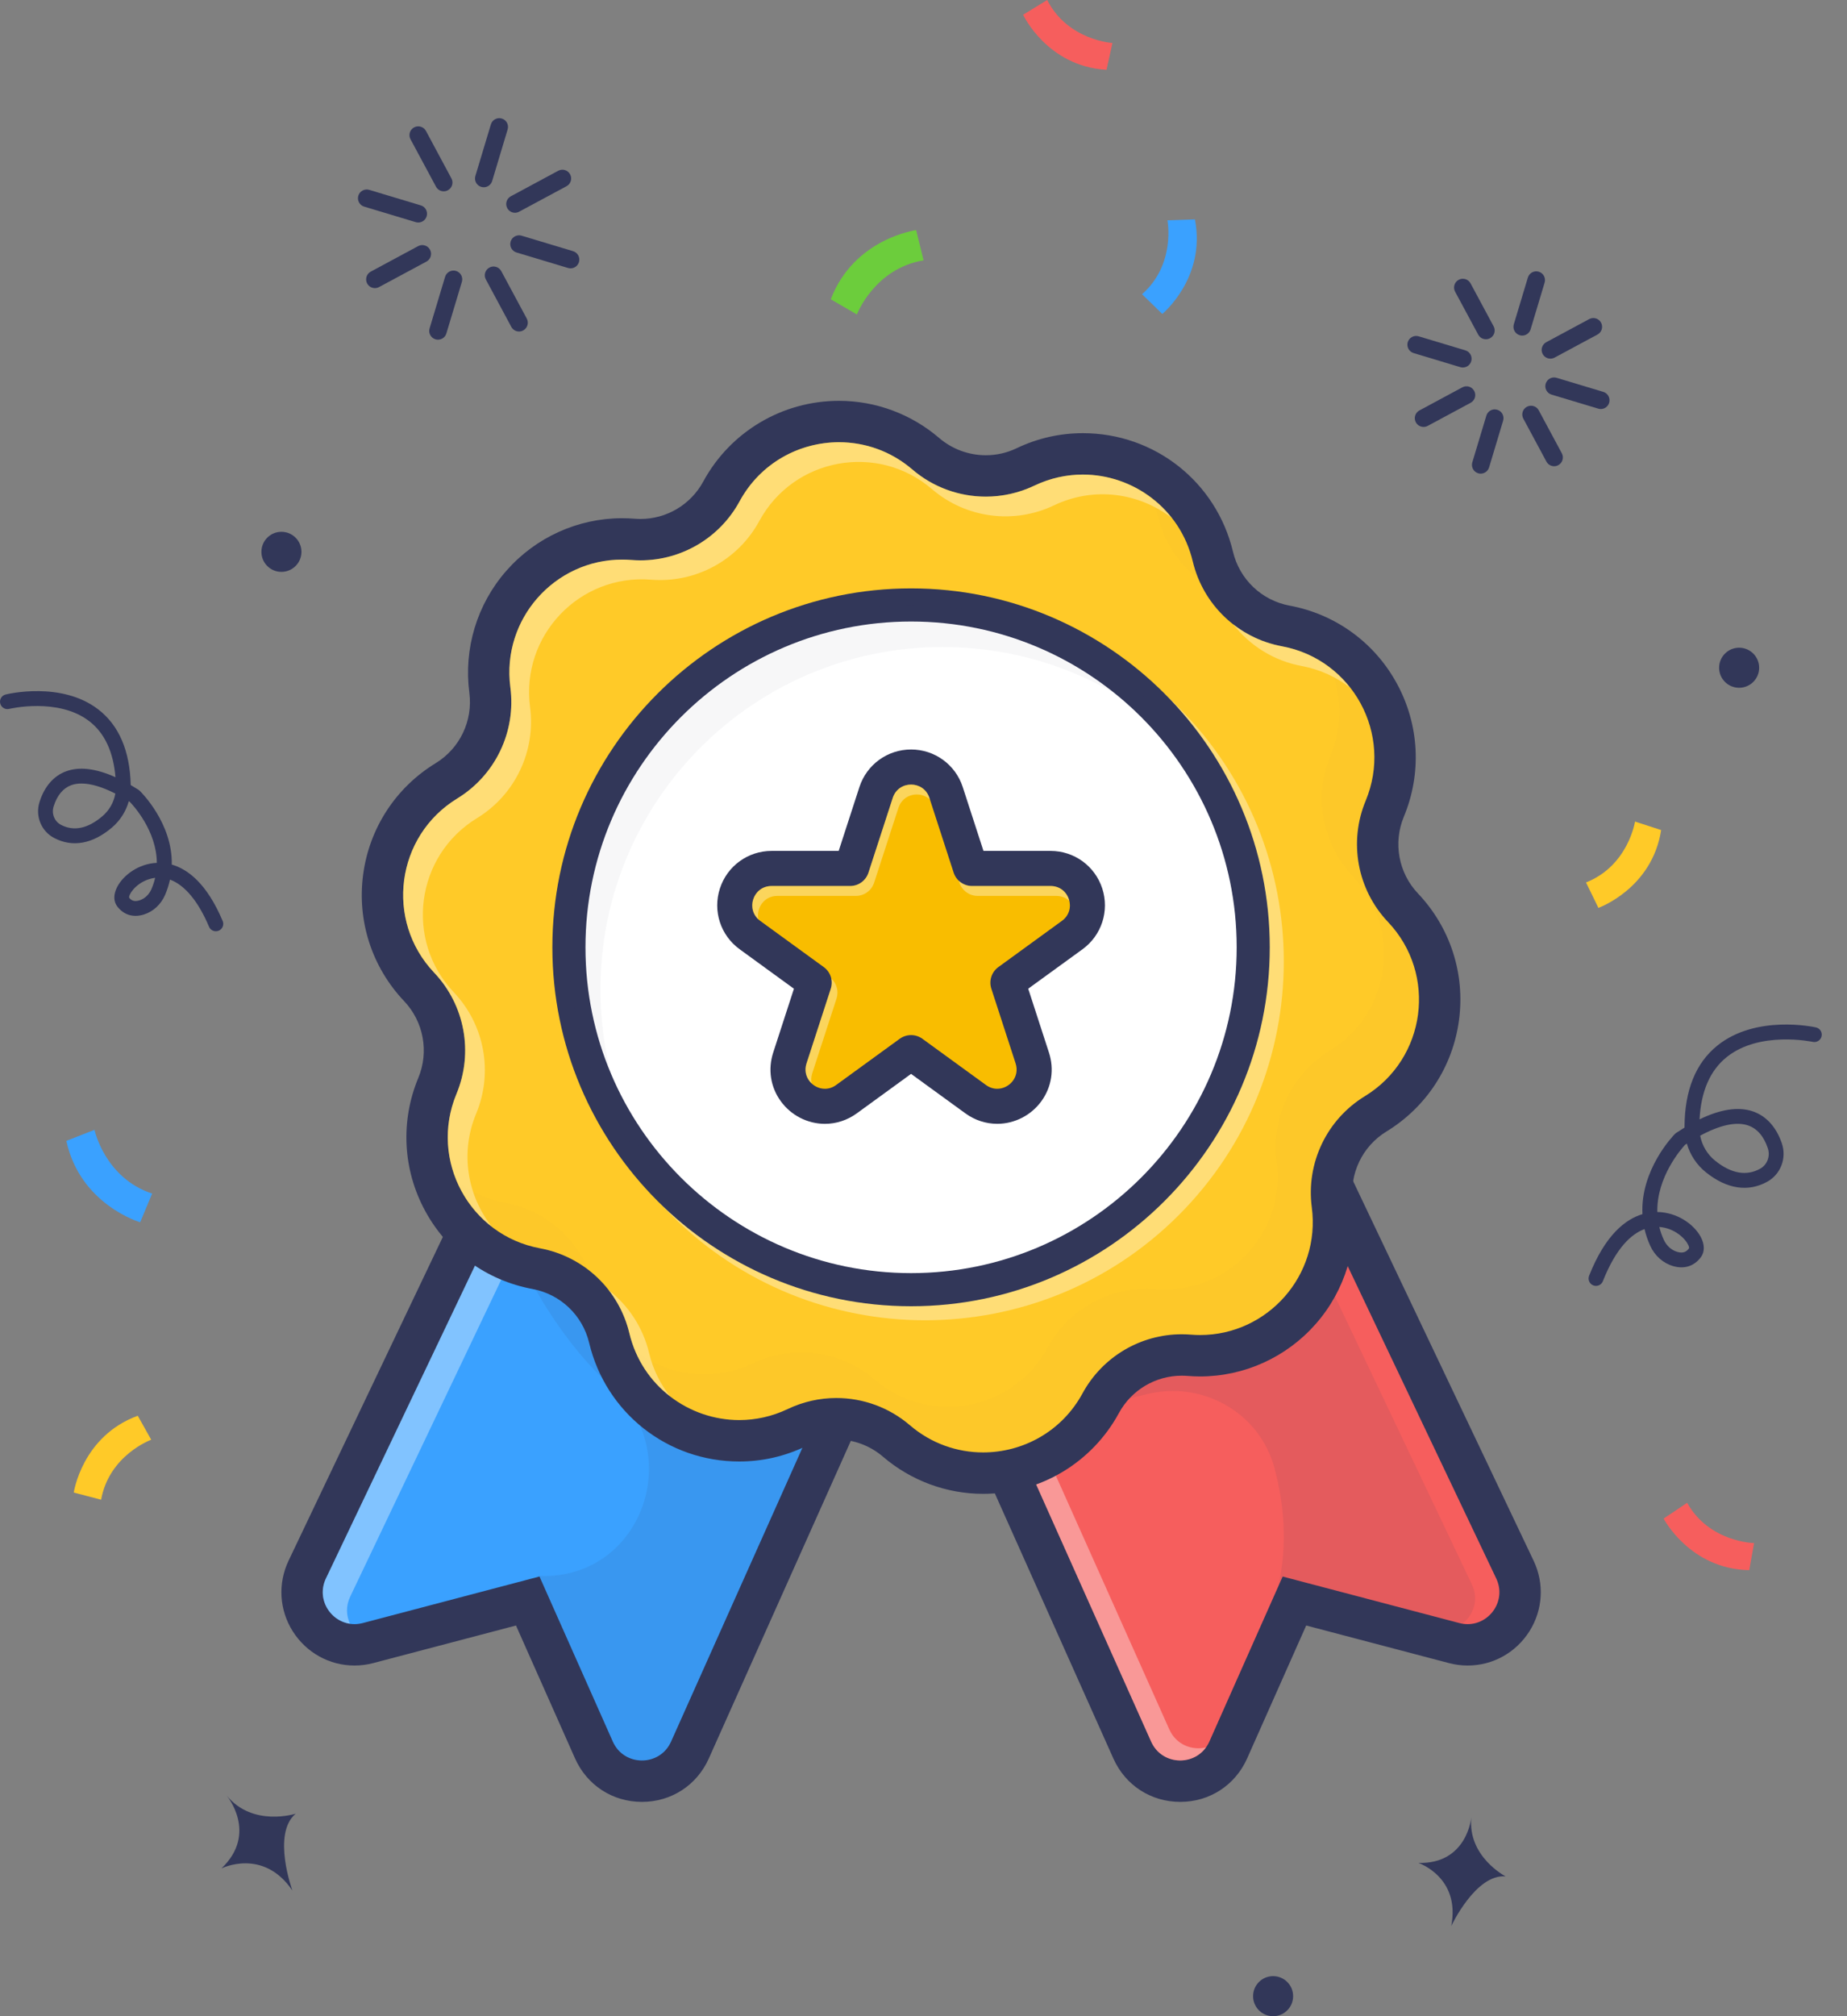 <svg width="66" height="72" viewBox="0 0 66 72" fill="none" xmlns="http://www.w3.org/2000/svg">
<rect x="0" y="0" width="66" height="72" fill="#808080" stroke="none"/>
<g clip-path="url(#clip0_5417_3392)">
<path d="M22.939 63.608C22.186 63.608 21.528 63.18 21.223 62.492L18.859 57.173L13.154 58.675C12.994 58.717 12.83 58.738 12.668 58.738C12.025 58.738 11.434 58.409 11.086 57.858C10.741 57.312 10.701 56.637 10.98 56.051L17.591 42.186C17.717 41.922 17.981 41.765 18.259 41.765C18.345 41.765 18.432 41.78 18.517 41.812L30.966 46.464C31.157 46.535 31.31 46.682 31.389 46.871C31.468 47.059 31.465 47.271 31.382 47.458L24.654 62.496C24.347 63.182 23.69 63.608 22.939 63.608Z" fill="#3AA1FF"/>
<path d="M18.258 42.504L30.706 47.156L23.979 62.194C23.778 62.644 23.358 62.868 22.939 62.868C22.518 62.868 22.098 62.643 21.898 62.192L19.278 56.298L12.966 57.96C12.864 57.986 12.764 57.999 12.667 57.999C11.869 57.999 11.275 57.149 11.647 56.368L18.258 42.504ZM18.258 41.025C17.703 41.025 17.175 41.34 16.923 41.868L10.312 55.732C9.924 56.549 9.979 57.491 10.46 58.253C10.945 59.019 11.77 59.477 12.667 59.477C12.893 59.477 13.12 59.448 13.342 59.389L18.438 58.048L20.547 62.792C20.973 63.751 21.889 64.347 22.939 64.347C23.985 64.347 24.901 63.754 25.328 62.798L32.056 47.76C32.223 47.387 32.228 46.962 32.07 46.586C31.913 46.209 31.606 45.914 31.224 45.772L18.775 41.12C18.605 41.056 18.43 41.025 18.258 41.025Z" fill="#323759"/>
<g opacity="0.6">
<path opacity="0.6" d="M12.513 57.019L19.124 43.155L30.58 47.436L30.705 47.156L18.256 42.504L11.645 56.369C11.299 57.096 11.792 57.881 12.507 57.985C12.372 57.698 12.354 57.352 12.513 57.019Z" fill="white"/>
</g>
<g opacity="0.3">
<path opacity="0.3" d="M18.256 42.504L17.821 43.416C18.35 44.527 19.542 47.449 21.882 49.552C24.462 51.87 22.988 56.209 19.52 56.279C19.425 56.281 19.329 56.28 19.232 56.278L19.23 56.311L19.277 56.298L21.896 62.192C22.297 63.093 23.575 63.094 23.977 62.194L30.705 47.156L18.256 42.504Z" fill="#323759"/>
</g>
<path d="M42.175 63.608C41.424 63.608 40.767 63.182 40.46 62.496L33.733 47.458C33.567 47.088 33.731 46.653 34.099 46.484L46.149 40.965C46.249 40.919 46.354 40.898 46.457 40.898C46.733 40.898 46.998 41.053 47.125 41.319L54.135 56.051C54.413 56.637 54.374 57.312 54.029 57.858C53.681 58.409 53.09 58.739 52.447 58.739C52.285 58.739 52.121 58.717 51.961 58.675L46.256 57.174L43.892 62.492C43.586 63.18 42.928 63.608 42.175 63.608Z" fill="#F65E5D"/>
<path d="M46.456 41.637L53.466 56.369C53.837 57.149 53.243 57.999 52.446 57.999C52.349 57.999 52.249 57.987 52.147 57.96L45.834 56.299L43.215 62.192C43.015 62.643 42.594 62.868 42.174 62.868C41.755 62.868 41.335 62.644 41.134 62.194L34.406 47.156L46.456 41.637ZM46.455 40.158C46.249 40.158 46.04 40.201 45.84 40.293L33.791 45.812C33.053 46.15 32.726 47.019 33.057 47.76L39.785 62.798C40.212 63.754 41.128 64.347 42.174 64.347C43.223 64.347 44.14 63.751 44.566 62.792L46.675 58.048L51.771 59.389C51.993 59.448 52.22 59.477 52.446 59.477C53.343 59.477 54.168 59.02 54.653 58.253C55.134 57.491 55.189 56.549 54.801 55.733L47.791 41.001C47.538 40.47 47.008 40.158 46.455 40.158Z" fill="#323759"/>
<g opacity="0.6">
<path opacity="0.6" d="M41.785 61.761L35.107 46.835L34.406 47.156L41.134 62.195C41.502 63.017 42.6 63.084 43.092 62.402C42.595 62.518 42.029 62.306 41.785 61.761Z" fill="white"/>
</g>
<g opacity="0.3">
<path opacity="0.3" d="M53.575 56.923C53.577 56.9 53.579 56.876 53.579 56.852C53.579 56.876 53.577 56.9 53.575 56.923Z" fill="#323759"/>
</g>
<g opacity="0.3">
<path opacity="0.3" d="M53.554 57.085C53.559 57.059 53.565 57.033 53.569 57.008C53.565 57.034 53.559 57.059 53.554 57.085Z" fill="#323759"/>
</g>
<g opacity="0.3">
<path opacity="0.3" d="M53.487 57.3C53.475 57.329 53.46 57.357 53.445 57.385C53.46 57.357 53.475 57.329 53.487 57.3Z" fill="#323759"/>
</g>
<g opacity="0.3">
<path opacity="0.3" d="M53.51 57.239C53.52 57.212 53.53 57.185 53.538 57.157C53.53 57.185 53.52 57.212 53.51 57.239Z" fill="#323759"/>
</g>
<g opacity="0.3">
<path opacity="0.3" d="M53.566 56.692C53.57 56.714 53.57 56.735 53.572 56.756C53.57 56.735 53.57 56.714 53.566 56.692Z" fill="#323759"/>
</g>
<g opacity="0.3">
<path opacity="0.3" d="M52.258 57.981C52.657 57.674 52.85 57.115 52.598 56.586L45.659 42.002L34.406 47.156L35.831 50.342C36.671 50.377 38.638 50.376 40.975 49.789C42.967 49.289 45.014 50.447 45.543 52.431C45.874 53.671 46.024 55.133 45.675 56.659L45.834 56.299L52.147 57.96C52.354 58.014 52.552 58.007 52.733 57.958C52.585 57.998 52.425 58.008 52.258 57.981Z" fill="#323759"/>
</g>
<g opacity="0.3">
<path opacity="0.3" d="M53.529 56.53C53.535 56.548 53.537 56.566 53.542 56.583C53.537 56.566 53.535 56.548 53.529 56.53Z" fill="#323759"/>
</g>
<g opacity="0.3">
<path opacity="0.3" d="M53.13 57.761C53.094 57.788 53.057 57.813 53.019 57.836C53.057 57.813 53.094 57.788 53.13 57.761Z" fill="#323759"/>
</g>
<g opacity="0.3">
<path opacity="0.3" d="M53.361 57.52C53.382 57.491 53.402 57.463 53.42 57.432C53.402 57.462 53.382 57.491 53.361 57.52Z" fill="#323759"/>
</g>
<g opacity="0.3">
<path opacity="0.3" d="M53.147 57.747C53.179 57.721 53.21 57.694 53.24 57.664C53.21 57.694 53.179 57.721 53.147 57.747Z" fill="#323759"/>
</g>
<g opacity="0.3">
<path opacity="0.3" d="M53.261 57.642C53.288 57.614 53.313 57.585 53.337 57.554C53.313 57.585 53.288 57.614 53.261 57.642Z" fill="#323759"/>
</g>
<g opacity="0.3">
<path opacity="0.3" d="M53.008 57.843C52.967 57.867 52.925 57.888 52.881 57.907C52.925 57.888 52.967 57.867 53.008 57.843Z" fill="#323759"/>
</g>
<g opacity="0.3">
<path opacity="0.3" d="M52.875 57.909C52.83 57.928 52.783 57.945 52.734 57.958C52.783 57.945 52.83 57.928 52.875 57.909Z" fill="#323759"/>
</g>
<path d="M35.132 52.606C33.998 52.606 32.897 52.198 32.032 51.456C31.435 50.945 30.673 50.663 29.886 50.663C29.392 50.663 28.915 50.771 28.469 50.984C27.819 51.294 27.129 51.451 26.417 51.451C24.197 51.452 22.286 49.943 21.771 47.782C21.469 46.515 20.447 45.543 19.166 45.306C17.742 45.042 16.529 44.16 15.84 42.886C15.15 41.612 15.073 40.115 15.63 38.778C16.131 37.576 15.875 36.188 14.978 35.243C13.981 34.193 13.519 32.767 13.709 31.331C13.899 29.895 14.718 28.639 15.954 27.884C17.066 27.205 17.674 25.933 17.504 24.642C17.325 23.279 17.741 21.905 18.647 20.873C19.554 19.838 20.86 19.245 22.229 19.245C22.358 19.245 22.49 19.25 22.62 19.261C22.708 19.268 22.797 19.272 22.885 19.272C24.094 19.272 25.203 18.611 25.78 17.549C26.616 16.009 28.226 15.053 29.981 15.053C31.115 15.053 32.216 15.461 33.081 16.203C33.678 16.714 34.44 16.996 35.226 16.996C35.72 16.996 36.197 16.888 36.644 16.675C37.294 16.365 37.984 16.208 38.696 16.208C40.917 16.208 42.827 17.717 43.342 19.878C43.643 21.144 44.666 22.116 45.946 22.354C47.37 22.618 48.583 23.5 49.273 24.773C49.963 26.047 50.039 27.544 49.483 28.881C48.982 30.084 49.238 31.471 50.134 32.416C51.131 33.466 51.594 34.893 51.403 36.328C51.213 37.764 50.395 39.021 49.158 39.775C48.047 40.454 47.438 41.727 47.608 43.018C47.787 44.38 47.371 45.754 46.465 46.786C45.558 47.821 44.253 48.414 42.883 48.414C42.754 48.414 42.622 48.409 42.493 48.398C42.404 48.391 42.315 48.387 42.227 48.387C41.019 48.387 39.91 49.047 39.333 50.11C38.497 51.65 36.887 52.606 35.132 52.606Z" fill="#FFCA28"/>
<path d="M29.981 15.792C30.901 15.792 31.831 16.105 32.6 16.764C33.346 17.404 34.281 17.735 35.226 17.735C35.815 17.735 36.408 17.606 36.962 17.342C37.526 17.073 38.117 16.947 38.695 16.947C40.491 16.947 42.172 18.159 42.622 20.049C42.992 21.601 44.242 22.79 45.811 23.08C48.337 23.549 49.787 26.226 48.8 28.597C48.187 30.07 48.5 31.767 49.598 32.924C51.366 34.787 50.965 37.806 48.773 39.145C47.411 39.976 46.667 41.532 46.875 43.114C47.196 45.55 45.29 47.675 42.883 47.675C42.774 47.675 42.663 47.67 42.552 47.661C42.443 47.653 42.335 47.648 42.227 47.648C40.757 47.648 39.393 48.451 38.683 49.757C37.94 51.125 36.547 51.867 35.131 51.867C34.211 51.867 33.281 51.554 32.512 50.895C31.766 50.256 30.831 49.924 29.886 49.924C29.297 49.924 28.704 50.053 28.15 50.317C27.586 50.586 26.995 50.712 26.417 50.712C24.621 50.712 22.94 49.5 22.49 47.611C22.12 46.058 20.87 44.87 19.301 44.579C16.775 44.111 15.325 41.433 16.312 39.062C16.925 37.589 16.612 35.892 15.514 34.735C13.746 32.872 14.147 29.853 16.339 28.515C17.701 27.683 18.445 26.127 18.237 24.545C17.916 22.109 19.822 19.984 22.229 19.984C22.338 19.984 22.449 19.989 22.56 19.997C22.669 20.006 22.777 20.011 22.885 20.011C24.355 20.011 25.72 19.208 26.429 17.901C27.172 16.534 28.564 15.792 29.981 15.792ZM29.981 14.314V15.792V14.314H29.98C27.954 14.314 26.095 15.418 25.13 17.196C24.683 18.021 23.822 18.533 22.885 18.533C22.817 18.533 22.747 18.53 22.679 18.524C22.529 18.512 22.378 18.506 22.229 18.506C20.647 18.506 19.139 19.191 18.091 20.386C17.045 21.578 16.565 23.164 16.771 24.738C16.903 25.74 16.431 26.727 15.569 27.253C14.141 28.125 13.196 29.576 12.976 31.234C12.756 32.892 13.291 34.539 14.442 35.752C15.137 36.485 15.336 37.561 14.947 38.494C14.305 40.038 14.393 41.767 15.19 43.238C15.986 44.709 17.387 45.727 19.032 46.032C20.025 46.216 20.818 46.97 21.052 47.953C21.646 50.448 23.852 52.191 26.417 52.191C27.239 52.191 28.037 52.009 28.787 51.651C29.133 51.486 29.503 51.403 29.886 51.403C30.496 51.403 31.087 51.621 31.55 52.018C32.549 52.874 33.821 53.346 35.131 53.346C37.158 53.346 39.017 52.241 39.982 50.463C40.429 49.639 41.29 49.127 42.227 49.127C42.295 49.127 42.365 49.13 42.433 49.135C42.583 49.147 42.734 49.154 42.883 49.154C44.465 49.154 45.973 48.469 47.021 47.274C48.067 46.082 48.547 44.495 48.341 42.922C48.209 41.92 48.681 40.933 49.543 40.407C50.971 39.535 51.916 38.084 52.136 36.426C52.356 34.768 51.822 33.121 50.67 31.907C49.975 31.175 49.776 30.099 50.164 29.166C50.807 27.622 50.719 25.892 49.922 24.422C49.126 22.951 47.725 21.932 46.08 21.627C45.087 21.443 44.294 20.689 44.06 19.706C43.466 17.212 41.26 15.469 38.695 15.469C37.873 15.469 37.075 15.65 36.325 16.008C35.978 16.174 35.609 16.257 35.226 16.257C34.615 16.257 34.024 16.038 33.561 15.642C32.563 14.786 31.291 14.314 29.981 14.314Z" fill="#323759"/>
<g opacity="0.6">
<path opacity="0.6" d="M42.12 43.394C47.126 38.388 47.126 30.273 42.12 25.267C37.115 20.262 29 20.262 23.994 25.267C18.988 30.273 18.988 38.388 23.994 43.394C29 48.399 37.115 48.399 42.12 43.394Z" fill="white"/>
</g>
<g opacity="0.2">
<g opacity="0.2">
<path opacity="0.2" d="M41.371 18.421C41.589 19.337 42.115 20.124 42.83 20.677C42.746 20.475 42.675 20.266 42.623 20.049C42.398 19.105 41.865 18.33 41.165 17.791C41.249 17.991 41.319 18.201 41.371 18.421Z" fill="#323759"/>
</g>
<g opacity="0.2">
<path opacity="0.2" d="M49.598 32.925C48.5 31.767 48.187 30.071 48.8 28.598C49.531 26.844 48.926 24.923 47.541 23.852C47.944 24.805 47.986 25.918 47.548 26.97C46.935 28.443 47.248 30.139 48.346 31.297C50.114 33.16 49.714 36.179 47.521 37.517C46.159 38.348 45.415 39.905 45.623 41.487C45.958 44.033 43.86 46.24 41.3 46.034C39.709 45.906 38.193 46.728 37.431 48.13C36.205 50.387 33.211 50.939 31.261 49.267C30.049 48.229 28.339 48.002 26.899 48.689C25.457 49.377 23.849 49.128 22.696 48.241C23.566 50.321 26.037 51.325 28.151 50.317C29.591 49.63 31.301 49.856 32.513 50.895C34.463 52.567 37.458 52.014 38.683 49.758C39.445 48.355 40.961 47.534 42.552 47.662C45.112 47.868 47.21 45.661 46.875 43.114C46.667 41.532 47.411 39.976 48.773 39.145C50.966 37.807 51.366 34.788 49.598 32.925Z" fill="#323759"/>
</g>
<g opacity="0.2">
<path opacity="0.2" d="M18.049 42.951C17.392 42.829 16.808 42.556 16.32 42.18C16.825 43.374 17.897 44.318 19.301 44.579C19.945 44.698 20.533 44.971 21.031 45.355C20.511 44.117 19.399 43.201 18.049 42.951Z" fill="#323759"/>
</g>
</g>
<g opacity="0.6">
<path opacity="0.6" d="M46.515 23.784C47.174 23.907 47.757 24.182 48.245 24.559C47.666 23.819 46.828 23.269 45.812 23.081C45.161 22.96 44.566 22.683 44.065 22.291C44.66 23.058 45.524 23.601 46.515 23.784Z" fill="white"/>
</g>
<g opacity="0.6">
<path opacity="0.6" d="M17.016 39.766C17.629 38.292 17.316 36.596 16.218 35.438C14.45 33.575 14.851 30.556 17.043 29.218C18.405 28.387 19.149 26.831 18.941 25.249C18.606 22.702 20.704 20.495 23.264 20.701C24.855 20.829 26.372 20.008 27.133 18.605C28.359 16.348 31.354 15.796 33.304 17.468C34.515 18.506 36.225 18.733 37.665 18.046C39.11 17.357 40.72 17.608 41.873 18.499C40.753 17.069 38.733 16.497 36.962 17.342C35.521 18.029 33.811 17.802 32.6 16.764C30.65 15.092 27.655 15.645 26.429 17.901C25.668 19.304 24.151 20.125 22.56 19.997C20 19.791 17.902 21.998 18.237 24.545C18.445 26.127 17.701 27.683 16.339 28.514C14.147 29.853 13.746 32.871 15.514 34.734C16.613 35.892 16.925 37.588 16.312 39.062C15.582 40.815 16.187 42.732 17.571 43.804C16.711 42.705 16.426 41.182 17.016 39.766Z" fill="white"/>
</g>
<g opacity="0.6">
<path opacity="0.6" d="M23.194 48.314C22.977 47.406 22.458 46.624 21.751 46.072C22.098 46.518 22.354 47.039 22.49 47.611C22.714 48.552 23.245 49.325 23.942 49.864C23.597 49.423 23.334 48.903 23.194 48.314Z" fill="white"/>
</g>
<path d="M32.555 46.056C39.308 46.056 44.782 40.582 44.782 33.83C44.782 27.077 39.308 21.603 32.555 21.603C25.803 21.603 20.329 27.077 20.329 33.83C20.329 40.582 25.803 46.056 32.555 46.056Z" fill="white"/>
<path d="M32.556 46.647C25.488 46.647 19.738 40.897 19.738 33.83C19.738 26.762 25.488 21.012 32.556 21.012C39.623 21.012 45.373 26.762 45.373 33.83C45.373 40.897 39.623 46.647 32.556 46.647ZM32.556 22.195C26.14 22.195 20.921 27.414 20.921 33.83C20.921 40.245 26.14 45.464 32.556 45.464C38.971 45.464 44.191 40.245 44.191 33.83C44.191 27.414 38.971 22.195 32.556 22.195Z" fill="#323759"/>
<g opacity="0.2">
<path opacity="0.2" d="M21.457 35.332C21.457 28.58 26.931 23.106 33.683 23.106C37.349 23.106 40.638 24.72 42.878 27.275C40.709 23.865 36.897 21.603 32.556 21.603C25.804 21.603 20.33 27.077 20.33 33.83C20.33 36.916 21.474 39.735 23.361 41.887C22.155 39.992 21.457 37.744 21.457 35.332Z" fill="#323759"/>
</g>
<path d="M35.634 39.507C35.359 39.507 35.093 39.419 34.864 39.253L32.592 37.602C32.581 37.594 32.569 37.59 32.556 37.59C32.542 37.59 32.53 37.594 32.519 37.602L30.247 39.253C30.018 39.419 29.752 39.507 29.477 39.507C29.056 39.507 28.656 39.301 28.406 38.957C28.159 38.617 28.092 38.189 28.224 37.783L29.092 35.112C29.101 35.087 29.091 35.059 29.069 35.042L26.797 33.392C26.328 33.051 26.141 32.474 26.32 31.922C26.499 31.371 26.99 31.014 27.57 31.014H30.379C30.406 31.014 30.43 30.997 30.438 30.971L31.306 28.3C31.485 27.748 31.976 27.392 32.556 27.392C33.136 27.392 33.627 27.748 33.806 28.3L34.674 30.971C34.682 30.997 34.707 31.014 34.734 31.014H37.542C38.122 31.014 38.613 31.371 38.792 31.922C38.971 32.474 38.784 33.051 38.315 33.392L36.043 35.042C36.021 35.059 36.012 35.087 36.02 35.112L36.888 37.783C37.02 38.189 36.953 38.617 36.706 38.957C36.455 39.301 36.055 39.507 35.634 39.507Z" fill="#F9BD00"/>
<path d="M32.556 28.017C32.832 28.017 33.108 28.176 33.211 28.493L34.078 31.164C34.171 31.448 34.435 31.64 34.733 31.64H37.542C38.209 31.64 38.486 32.493 37.946 32.885L35.674 34.536C35.433 34.711 35.332 35.022 35.424 35.306L36.292 37.976C36.449 38.46 36.065 38.881 35.635 38.881C35.5 38.881 35.361 38.84 35.232 38.746L32.96 37.095C32.84 37.008 32.698 36.964 32.556 36.964C32.414 36.964 32.272 37.008 32.151 37.095L29.879 38.746C29.751 38.84 29.611 38.881 29.477 38.881C29.046 38.881 28.663 38.46 28.82 37.976L29.687 35.306C29.779 35.022 29.679 34.711 29.437 34.536L27.165 32.885C26.626 32.493 26.903 31.64 27.57 31.64H30.378C30.677 31.64 30.941 31.448 31.033 31.164L31.901 28.493C32.004 28.176 32.28 28.017 32.556 28.017ZM32.556 26.765C31.713 26.765 30.971 27.304 30.71 28.106L29.969 30.387H27.57C26.727 30.387 25.985 30.926 25.725 31.728C25.464 32.531 25.747 33.402 26.43 33.898L28.37 35.308L27.629 37.589C27.435 38.188 27.533 38.821 27.9 39.325C28.267 39.831 28.857 40.133 29.477 40.133C29.885 40.133 30.279 40.003 30.616 39.759L32.556 38.349L34.497 39.759C34.834 40.003 35.227 40.132 35.635 40.132C36.255 40.132 36.845 39.83 37.213 39.324C37.579 38.82 37.678 38.187 37.483 37.589L36.742 35.307L38.683 33.898C39.365 33.402 39.648 32.53 39.388 31.728C39.127 30.926 38.386 30.387 37.542 30.387H35.143L34.402 28.105C34.141 27.304 33.399 26.765 32.556 26.765Z" fill="#323759"/>
<g opacity="0.6">
<path opacity="0.6" d="M34.282 31.518C34.375 31.802 34.639 31.994 34.937 31.994H37.746C37.936 31.994 38.094 32.065 38.211 32.173C38.143 31.885 37.899 31.64 37.542 31.64H34.733C34.553 31.64 34.386 31.568 34.261 31.45L34.282 31.518Z" fill="white"/>
</g>
<g opacity="0.6">
<path opacity="0.6" d="M29.024 38.33L29.892 35.66C29.976 35.402 29.899 35.122 29.703 34.942C29.729 35.06 29.727 35.185 29.688 35.306L28.82 37.976C28.727 38.261 28.823 38.523 29.005 38.691C28.98 38.579 28.983 38.457 29.024 38.33Z" fill="white"/>
</g>
<g opacity="0.6">
<path opacity="0.6" d="M27.774 31.994H30.583C30.881 31.994 31.145 31.802 31.237 31.518L32.105 28.847C32.272 28.334 32.891 28.236 33.23 28.553L33.211 28.493C33.005 27.859 32.107 27.859 31.901 28.493L31.033 31.164C30.941 31.448 30.677 31.64 30.378 31.64H27.57C26.932 31.64 26.653 32.419 27.101 32.83C27.018 32.436 27.294 31.994 27.774 31.994Z" fill="white"/>
</g>
<path d="M7.713 33.256C7.61 33.256 7.512 33.196 7.469 33.094C7.084 32.181 6.598 31.604 6.074 31.411C6.036 31.589 5.979 31.77 5.901 31.954C5.753 32.299 5.474 32.556 5.135 32.66C4.76 32.775 4.425 32.673 4.193 32.374C4.053 32.194 4.05 31.94 4.185 31.678C4.402 31.256 4.948 30.842 5.604 30.813C5.597 29.673 4.77 28.771 4.638 28.634C4.626 28.627 4.614 28.619 4.602 28.612C4.501 28.976 4.293 29.304 3.997 29.555C3.306 30.14 2.593 30.268 1.937 29.926C1.474 29.685 1.253 29.145 1.412 28.641C1.586 28.087 1.916 27.707 2.365 27.543C2.838 27.37 3.428 27.441 4.126 27.755C4.052 26.848 3.737 26.175 3.188 25.753C2.079 24.9 0.345 25.311 0.328 25.315C0.186 25.35 0.043 25.263 0.008 25.121C-0.027 24.98 0.059 24.837 0.201 24.801C0.282 24.781 2.195 24.324 3.508 25.331C4.25 25.9 4.641 26.81 4.671 28.035C4.762 28.088 4.854 28.144 4.947 28.203C4.963 28.213 4.977 28.224 4.99 28.237C5.049 28.294 6.169 29.402 6.138 30.875C6.707 31.037 7.391 31.547 7.957 32.889C8.014 33.023 7.951 33.178 7.816 33.236C7.782 33.249 7.747 33.256 7.713 33.256ZM5.544 31.347C5.463 31.357 5.382 31.376 5.3 31.404C4.822 31.569 4.589 31.959 4.616 32.058C4.678 32.137 4.774 32.217 4.98 32.154C5.17 32.095 5.328 31.947 5.414 31.746C5.471 31.612 5.514 31.479 5.544 31.347ZM2.913 27.98C2.778 27.98 2.655 27.999 2.546 28.039C2.253 28.147 2.041 28.402 1.916 28.8C1.835 29.058 1.946 29.334 2.18 29.456C2.637 29.695 3.134 29.592 3.655 29.151C3.904 28.94 4.067 28.654 4.121 28.339C3.653 28.101 3.245 27.98 2.913 27.98Z" fill="#323759"/>
<path d="M57.03 45.92C56.998 45.92 56.965 45.914 56.933 45.902C56.797 45.848 56.731 45.694 56.784 45.559C57.361 44.098 58.085 43.539 58.691 43.358C58.612 41.777 59.789 40.556 59.851 40.494C59.864 40.481 59.878 40.469 59.893 40.459C59.995 40.391 60.096 40.327 60.194 40.267C60.194 40.259 60.194 40.25 60.194 40.242C60.199 38.934 60.596 37.954 61.375 37.332C62.754 36.23 64.804 36.67 64.891 36.69C65.034 36.721 65.123 36.863 65.092 37.005C65.06 37.148 64.919 37.238 64.776 37.206C64.746 37.2 62.879 36.806 61.704 37.747C61.109 38.223 60.783 38.971 60.731 39.973C61.481 39.609 62.119 39.513 62.632 39.687C63.113 39.851 63.473 40.246 63.672 40.831C63.851 41.359 63.631 41.935 63.149 42.201C62.464 42.578 61.707 42.462 60.961 41.866C60.629 41.6 60.394 41.243 60.277 40.84C60.255 40.854 60.233 40.868 60.211 40.883C60.077 41.029 59.194 42.038 59.223 43.282C59.928 43.29 60.528 43.719 60.77 44.165C60.917 44.437 60.921 44.702 60.78 44.893C60.543 45.213 60.194 45.328 59.796 45.216C59.435 45.114 59.133 44.849 58.969 44.489C58.877 44.287 58.81 44.087 58.765 43.892C58.298 44.063 57.751 44.553 57.276 45.753C57.235 45.857 57.136 45.92 57.03 45.92ZM59.293 43.816C59.33 43.965 59.381 44.116 59.451 44.269C59.55 44.487 59.728 44.647 59.94 44.707C60.173 44.772 60.28 44.679 60.354 44.579C60.386 44.489 60.152 44.084 59.658 43.896C59.564 43.861 59.44 43.826 59.293 43.816ZM60.753 40.556C60.822 40.911 61.01 41.227 61.291 41.452C61.865 41.911 62.404 42.007 62.894 41.737C63.151 41.596 63.267 41.286 63.17 41.002C63.025 40.572 62.786 40.299 62.462 40.189C62.045 40.047 61.461 40.173 60.753 40.556Z" fill="#323759"/>
<path d="M54.394 11.984C54.364 11.984 54.334 11.98 54.304 11.971C54.139 11.921 54.045 11.747 54.094 11.581L54.596 9.913C54.646 9.747 54.82 9.653 54.986 9.703C55.151 9.753 55.245 9.927 55.195 10.093L54.694 11.761C54.653 11.897 54.529 11.984 54.394 11.984Z" fill="#323759"/>
<path d="M52.911 16.914C52.881 16.914 52.851 16.91 52.821 16.901C52.655 16.851 52.561 16.676 52.611 16.511L53.113 14.842C53.162 14.677 53.337 14.582 53.502 14.633C53.668 14.682 53.762 14.857 53.712 15.023L53.211 16.691C53.17 16.826 53.045 16.914 52.911 16.914Z" fill="#323759"/>
<path d="M55.402 12.808C55.291 12.808 55.183 12.748 55.126 12.644C55.044 12.491 55.102 12.302 55.254 12.22L56.788 11.395C56.94 11.313 57.13 11.37 57.212 11.522C57.294 11.675 57.237 11.864 57.085 11.946L55.55 12.771C55.503 12.796 55.452 12.808 55.402 12.808Z" fill="#323759"/>
<path d="M50.869 15.246C50.758 15.246 50.65 15.186 50.593 15.081C50.511 14.929 50.568 14.739 50.721 14.657L52.255 13.832C52.407 13.75 52.597 13.807 52.679 13.96C52.761 14.112 52.704 14.302 52.551 14.384L51.017 15.209C50.97 15.234 50.919 15.246 50.869 15.246Z" fill="#323759"/>
<path d="M57.202 14.607C57.172 14.607 57.141 14.602 57.111 14.593L55.443 14.092C55.277 14.042 55.183 13.867 55.233 13.702C55.283 13.536 55.457 13.442 55.623 13.492L57.291 13.994C57.457 14.044 57.551 14.218 57.501 14.384C57.46 14.519 57.336 14.607 57.202 14.607Z" fill="#323759"/>
<path d="M52.273 13.124C52.243 13.124 52.213 13.12 52.182 13.111L50.514 12.609C50.348 12.559 50.255 12.385 50.304 12.219C50.354 12.054 50.529 11.96 50.694 12.01L52.363 12.511C52.528 12.561 52.622 12.736 52.572 12.901C52.532 13.037 52.407 13.124 52.273 13.124Z" fill="#323759"/>
<path d="M55.535 16.649C55.423 16.649 55.316 16.589 55.259 16.484L54.434 14.95C54.352 14.797 54.409 14.607 54.561 14.526C54.714 14.444 54.903 14.501 54.985 14.653L55.81 16.188C55.892 16.34 55.835 16.53 55.683 16.611C55.636 16.637 55.585 16.649 55.535 16.649Z" fill="#323759"/>
<path d="M53.097 12.115C52.986 12.115 52.878 12.055 52.822 11.95L51.996 10.416C51.914 10.264 51.972 10.074 52.124 9.992C52.276 9.91 52.466 9.967 52.548 10.119L53.373 11.654C53.455 11.806 53.398 11.996 53.245 12.078C53.198 12.103 53.148 12.115 53.097 12.115Z" fill="#323759"/>
<path d="M17.287 6.687C17.257 6.687 17.227 6.683 17.197 6.674C17.031 6.624 16.937 6.45 16.987 6.284L17.541 4.442C17.591 4.277 17.765 4.183 17.931 4.233C18.096 4.282 18.19 4.457 18.14 4.622L17.587 6.464C17.546 6.6 17.421 6.687 17.287 6.687Z" fill="#323759"/>
<path d="M15.651 12.13C15.621 12.13 15.591 12.126 15.561 12.117C15.395 12.067 15.301 11.893 15.351 11.727L15.905 9.885C15.955 9.72 16.13 9.626 16.295 9.675C16.46 9.725 16.555 9.9 16.505 10.065L15.951 11.907C15.91 12.043 15.786 12.13 15.651 12.13Z" fill="#323759"/>
<path d="M18.402 7.598C18.291 7.598 18.183 7.538 18.126 7.433C18.044 7.281 18.102 7.091 18.254 7.009L19.948 6.098C20.1 6.016 20.29 6.073 20.372 6.226C20.454 6.378 20.397 6.568 20.244 6.65L18.55 7.56C18.503 7.586 18.452 7.598 18.402 7.598Z" fill="#323759"/>
<path d="M13.396 10.289C13.285 10.289 13.177 10.229 13.12 10.124C13.039 9.972 13.096 9.782 13.248 9.7L14.942 8.789C15.094 8.707 15.284 8.765 15.366 8.917C15.448 9.069 15.391 9.259 15.239 9.341L13.544 10.252C13.497 10.277 13.446 10.289 13.396 10.289Z" fill="#323759"/>
<path d="M20.389 9.583C20.359 9.583 20.328 9.579 20.298 9.57L18.456 9.016C18.291 8.966 18.197 8.792 18.247 8.626C18.297 8.461 18.471 8.367 18.637 8.416L20.479 8.97C20.644 9.02 20.738 9.195 20.688 9.36C20.647 9.496 20.523 9.583 20.389 9.583Z" fill="#323759"/>
<path d="M14.946 7.946C14.916 7.946 14.886 7.942 14.856 7.933L13.014 7.379C12.848 7.329 12.755 7.155 12.804 6.989C12.854 6.824 13.029 6.73 13.194 6.78L15.036 7.334C15.202 7.383 15.296 7.558 15.246 7.723C15.205 7.859 15.081 7.946 14.946 7.946Z" fill="#323759"/>
<path d="M18.547 11.838C18.436 11.838 18.328 11.778 18.271 11.673L17.361 9.979C17.279 9.826 17.336 9.637 17.488 9.555C17.64 9.473 17.83 9.53 17.912 9.682L18.823 11.376C18.905 11.529 18.848 11.719 18.695 11.8C18.648 11.826 18.597 11.838 18.547 11.838Z" fill="#323759"/>
<path d="M15.856 6.832C15.745 6.832 15.636 6.772 15.58 6.667L14.669 4.973C14.587 4.82 14.644 4.631 14.797 4.549C14.949 4.467 15.139 4.524 15.221 4.676L16.131 6.371C16.213 6.523 16.156 6.713 16.004 6.794C15.957 6.82 15.906 6.832 15.856 6.832Z" fill="#323759"/>
<path d="M8.096 64.116C8.096 64.116 9.237 65.463 7.913 66.723C7.913 66.723 9.403 65.974 10.449 67.514C10.449 67.514 9.706 65.489 10.566 64.768C10.566 64.768 9.033 65.262 8.096 64.116Z" fill="#323759"/>
<path d="M45.493 72C45.888 72 46.208 71.68 46.208 71.284C46.208 70.889 45.888 70.569 45.493 70.569C45.098 70.569 44.777 70.889 44.777 71.284C44.777 71.68 45.098 72 45.493 72Z" fill="#323759"/>
<path d="M52.577 64.891C52.577 64.891 52.433 66.575 50.684 66.526C50.684 66.526 52.198 67.033 51.858 68.782C51.858 68.782 52.732 66.911 53.801 67.008C53.801 67.008 52.431 66.3 52.577 64.891Z" fill="#323759"/>
<path d="M62.145 24.561C62.54 24.561 62.861 24.241 62.861 23.846C62.861 23.451 62.54 23.13 62.145 23.13C61.75 23.13 61.43 23.451 61.43 23.846C61.43 24.241 61.75 24.561 62.145 24.561Z" fill="#323759"/>
<path d="M29.686 10.688L30.62 11.229C30.62 11.229 31.245 9.588 33.003 9.297L32.737 8.218C32.737 8.218 30.521 8.508 29.686 10.688Z" fill="#6CCD3C"/>
<path d="M2.371 40.74L3.377 40.348C3.377 40.348 3.744 42.066 5.437 42.623L5.009 43.648C5.009 43.648 2.863 43.022 2.371 40.74Z" fill="#3AA1FF"/>
<path d="M62.507 56.071L62.679 55.104C62.679 55.104 61.082 55.08 60.287 53.667L59.447 54.229C59.447 54.229 60.384 56.035 62.507 56.071Z" fill="#F65E5D"/>
<path d="M10.056 20.422C10.451 20.422 10.772 20.102 10.772 19.707C10.772 19.312 10.451 18.991 10.056 18.991C9.661 18.991 9.341 19.312 9.341 19.707C9.341 20.102 9.661 20.422 10.056 20.422Z" fill="#323759"/>
<path d="M59.359 29.642L58.425 29.339C58.425 29.339 58.182 30.918 56.674 31.513L57.117 32.421C57.116 32.421 59.033 31.74 59.359 29.642Z" fill="#FFCA28"/>
<path d="M4.923 50.557L5.403 51.414C5.403 51.414 3.901 51.96 3.613 53.556L2.636 53.3C2.636 53.3 2.929 51.287 4.923 50.557Z" fill="#FFCA28"/>
<path d="M42.699 7.835L41.717 7.867C41.717 7.867 42.026 9.435 40.809 10.507L41.533 11.211C41.533 11.211 43.105 9.92 42.699 7.835Z" fill="#3AA1FF"/>
<path d="M39.539 2.494L39.752 1.535C39.752 1.535 38.157 1.445 37.42 0L36.559 0.527C36.559 0.527 37.419 2.37 39.539 2.494Z" fill="#F65E5D"/>
</g>
<defs>
<clipPath id="clip0_5417_3392">
<rect width="65.099" height="72" fill="white"/>
</clipPath>
</defs>
</svg>
